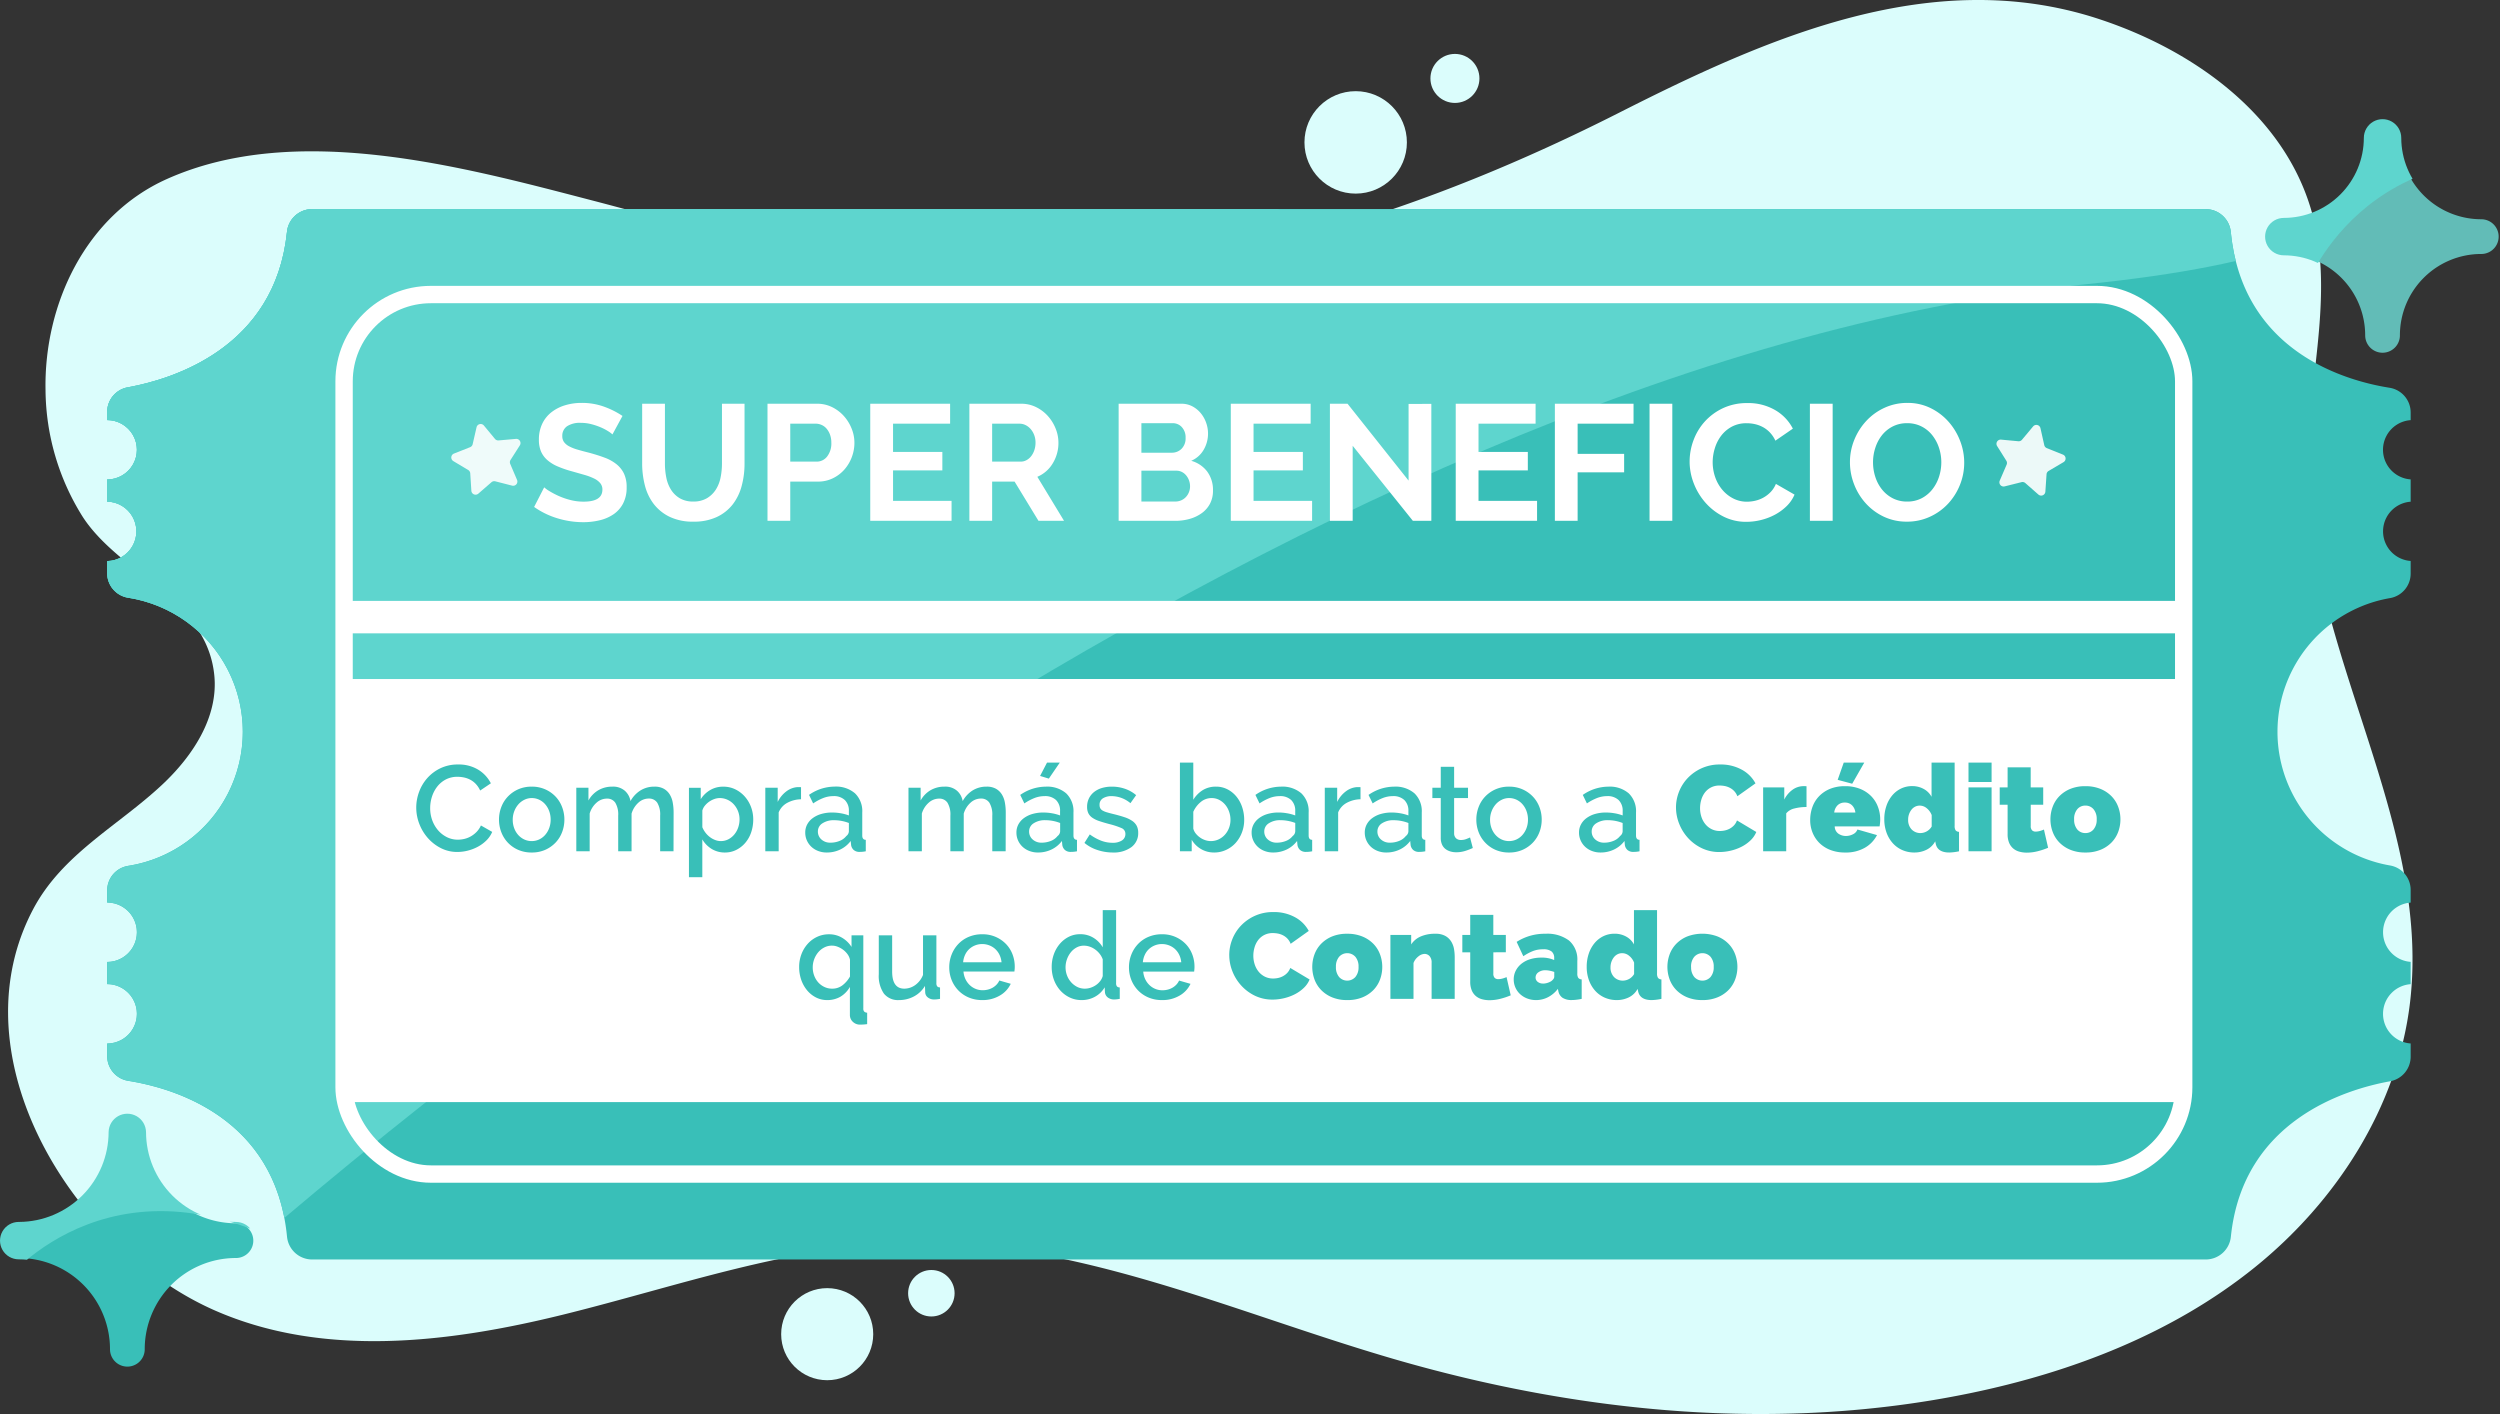 <svg xmlns="http://www.w3.org/2000/svg" xmlns:xlink="http://www.w3.org/1999/xlink" width="288" height="162.895" viewBox="0 0 288 162.895"><rect x="0" y="0" width="288" height="162.895" fill="#333333" stroke="none"/><defs><style>.a{fill:#5ed5ce;}.b{fill:#dbfdfc;}.c,.i{fill:#39bfb8;}.d{clip-path:url(#a);}.e{fill:none;stroke:#fff;stroke-miterlimit:10;stroke-width:2px;}.f,.g{fill:#fff;}.g{opacity:0.901;}.h{fill:#62bcb7;stroke:#62bcb7;}.h,.i{stroke-linecap:round;stroke-linejoin:round;stroke-width:4px;}.i{stroke:#39bfb8;}.j{clip-path:url(#b);}.k{clip-path:url(#c);}</style><clipPath id="a"><path class="a" d="M315.947,334.384a3.424,3.424,0,0,1,3.184-3.414V328.4a3.422,3.422,0,0,1,0-6.827v-1.428a2.864,2.864,0,0,0-2.342-2.844,15.629,15.629,0,0,1,0-30.813,2.865,2.865,0,0,0,2.342-2.844v-1.428a3.422,3.422,0,0,1,0-6.827V272.82a3.421,3.421,0,0,1,0-6.826v-.874a2.884,2.884,0,0,0-2.424-2.855c-5.176-.823-16.95-4.2-18.293-17.935a2.908,2.908,0,0,0-2.883-2.646H77.362a2.915,2.915,0,0,0-2.884,2.648c-1.386,13.376-13.217,16.956-18.351,17.883a2.886,2.886,0,0,0-2.36,2.845v.925a3.423,3.423,0,0,1,0,6.846v2.55a3.424,3.424,0,0,1,0,6.847v1.368a2.864,2.864,0,0,0,2.387,2.85,15.635,15.635,0,0,1,0,30.9,2.864,2.864,0,0,0-2.387,2.85v1.368a3.423,3.423,0,0,1,0,6.846v2.551a3.423,3.423,0,0,1,0,6.846v1.443a2.885,2.885,0,0,0,2.424,2.855c5.177.823,16.95,4.2,18.294,17.935a2.907,2.907,0,0,0,2.882,2.646h218.17a2.916,2.916,0,0,0,2.884-2.648c1.385-13.377,13.217-16.956,18.351-17.883a2.885,2.885,0,0,0,2.359-2.845V337.8A3.423,3.423,0,0,1,315.947,334.384Z" transform="translate(-53.767 -241.683)"/></clipPath><clipPath id="b"><path class="a" d="M307.589,243.516a9.231,9.231,0,0,1-9.221-9.22,2.155,2.155,0,0,0-4.31,0,9.23,9.23,0,0,1-9.22,9.22,2.155,2.155,0,1,0,0,4.31,9.23,9.23,0,0,1,9.22,9.22,2.155,2.155,0,1,0,4.31,0,9.231,9.231,0,0,1,9.221-9.22,2.155,2.155,0,0,0,0-4.31Z" transform="translate(-282.682 -232.142)"/></clipPath><clipPath id="c"><path class="a" d="M69.579,350.113a10.368,10.368,0,0,1-10.357-10.357,2.156,2.156,0,0,0-4.311,0,10.369,10.369,0,0,1-10.276,10.357h-.08a2.155,2.155,0,0,0,0,4.31A10.369,10.369,0,0,1,54.91,364.782a2.156,2.156,0,0,0,4.311,0A10.369,10.369,0,0,1,69.5,354.424h.079a2.155,2.155,0,1,0,0-4.31Z" transform="translate(-42.399 -337.601)"/></clipPath></defs><g transform="translate(-16 -410)"><circle class="b" cx="5.9" cy="5.9" r="5.9" transform="translate(166.274 420.504)"/><circle class="b" cx="2.823" cy="2.823" r="2.823" transform="translate(180.785 416.212)"/><circle class="b" cx="5.303" cy="5.303" r="5.303" transform="translate(105.99 558.394)"/><circle class="b" cx="2.677" cy="2.677" r="2.677" transform="translate(120.615 556.304)"/><path class="b" d="M45.069,326.553c-6.78,16.8,6.545,37.135,22.029,43.92,12.446,5.455,26.824,3.745,40.018.492s26.226-7.975,39.811-8.283c19.266-.437,37.447,7.985,55.95,13.371,21.486,6.255,44.434,8.473,66.351,3.954,11.835-2.44,23.439-6.923,32.847-14.507s16.458-18.494,17.883-30.493c2.49-20.96-11.895-40.663-11.841-61.771.024-9.258,2.84-18.6.933-27.658-2.58-12.261-13.754-20.247-25.04-23.924-19.189-6.252-38.226,2.252-55.176,10.838-21.908,11.1-45.892,18.976-70.65,19.106-16.394.087-32.147-4.977-47.846-9.061-14.9-3.877-33.936-9.047-48.773-2.42-9.373,4.186-14.195,14.451-13.995,24.369a27.8,27.8,0,0,0,4.3,14.578c4.317,6.618,14.311,9.454,15.149,18.292.454,4.8-2.521,9.282-6.042,12.57-5.1,4.76-11.482,7.963-14.84,14.33A24.821,24.821,0,0,0,45.069,326.553Z" transform="translate(-26.325 190.5)"/><path class="c" d="M315.947,334.384a3.424,3.424,0,0,1,3.184-3.414V328.4a3.422,3.422,0,0,1,0-6.827v-1.428a2.864,2.864,0,0,0-2.342-2.844,15.629,15.629,0,0,1,0-30.813,2.865,2.865,0,0,0,2.342-2.844v-1.428a3.422,3.422,0,0,1,0-6.827V272.82a3.421,3.421,0,0,1,0-6.826v-.874a2.884,2.884,0,0,0-2.424-2.855c-5.176-.823-16.95-4.2-18.293-17.935a2.908,2.908,0,0,0-2.883-2.646H77.362a2.915,2.915,0,0,0-2.884,2.648c-1.386,13.376-13.217,16.956-18.351,17.883a2.886,2.886,0,0,0-2.36,2.845v.925a3.423,3.423,0,0,1,0,6.846v2.55a3.424,3.424,0,0,1,0,6.847v1.368a2.864,2.864,0,0,0,2.387,2.85,15.635,15.635,0,0,1,0,30.9,2.864,2.864,0,0,0-2.387,2.85v1.368a3.423,3.423,0,0,1,0,6.846v2.551a3.423,3.423,0,0,1,0,6.846v1.443a2.885,2.885,0,0,0,2.424,2.855c5.177.823,16.95,4.2,18.294,17.935a2.907,2.907,0,0,0,2.882,2.646h218.17a2.916,2.916,0,0,0,2.884-2.648c1.385-13.377,13.217-16.956,18.351-17.883a2.885,2.885,0,0,0,2.359-2.845V337.8A3.423,3.423,0,0,1,315.947,334.384Z" transform="translate(-25.422 192.407)"/><g transform="translate(28.345 434.09)"><g class="d"><path class="a" d="M41.093,338.151s6.368,47.475,26.632,29.527,123.32-104.793,214.8-114.057-39.369-49.791-39.369-49.791L50.935,229.883Z" transform="translate(-54.857 -244.937)"/><path class="a" d="M207.027,239.512c-2.208.743-4.436,1.435-6.635,2.2-16.749,5.838-29.3,16.284-42.776,27.329a117.824,117.824,0,0,1-36.985,21.067c-19.318,6.668-38.873,6.429-58.96,4.7q-3.2-.275-6.4-.592c-1.707-.166-14.365-2.708-15.245-1.186L99.652,189.986c.571-.987,37.2,13.841,39.666,14.759l63.732,23.744c3.905,1.455,8.014,2.058,11.753,4,2.919,1.517.163,3.9-1.8,4.763C211.049,238.111,209.047,238.834,207.027,239.512Z" transform="translate(-54.948 -246.131)"/></g></g><rect class="e" width="211.924" height="101.319" rx="10" transform="translate(55.638 443.932)"/><rect class="f" width="213.001" height="48.738" transform="translate(55.066 488.223)"/><rect class="f" width="213.001" height="3.738" transform="translate(55.066 479.223)"/><path class="g" d="M6.946,7.158l-1.929-.53a.487.487,0,0,0-.441.1L3.045,8.014a.485.485,0,0,1-.8-.349l-.093-2a.485.485,0,0,0-.228-.39L.229,4.22a.485.485,0,0,1,.085-.866l1.872-.705a.484.484,0,0,0,.3-.338L2.967.369a.485.485,0,0,1,.85-.186L5.066,1.745a.486.486,0,0,0,.414.181l2-.143a.486.486,0,0,1,.44.751L6.816,4.2a.486.486,0,0,0-.044.449l.753,1.854A.485.485,0,0,1,6.946,7.158Z" transform="matrix(0.899, 0.438, -0.438, 0.899, 247.71, 457.492)"/><path class="g" d="M6.946,7.158l-1.929-.53a.487.487,0,0,0-.441.1L3.045,8.014a.485.485,0,0,1-.8-.349l-.093-2a.485.485,0,0,0-.228-.39L.229,4.22a.485.485,0,0,1,.085-.866l1.872-.705a.484.484,0,0,0,.3-.338L2.967.369a.485.485,0,0,1,.85-.186L5.066,1.745a.486.486,0,0,0,.414.181l2-.143a.486.486,0,0,1,.44.751L6.816,4.2a.486.486,0,0,0-.044.449l.753,1.854A.485.485,0,0,1,6.946,7.158Z" transform="matrix(1, -0.017, 0.017, 1, 67.925, 458.904)"/><g transform="translate(16 423.729)"><path class="h" d="M296.042,256.876h0A11.375,11.375,0,0,0,284.667,245.5h0a11.376,11.376,0,0,0,11.375-11.375h0A11.375,11.375,0,0,0,307.417,245.5h0A11.374,11.374,0,0,0,296.042,256.876Z" transform="translate(-21.573 -231.971)"/><path class="i" d="M56.9,364.61h0A12.511,12.511,0,0,0,44.383,352.1h0A12.512,12.512,0,0,0,56.9,339.586h0A12.513,12.513,0,0,0,69.408,352.1h0A12.512,12.512,0,0,0,56.9,364.61Z" transform="translate(-42.228 -222.906)"/><g transform="translate(260.939)"><g class="j"><path class="a" d="M287.714,253.124s7.544-20.476,34.485-12.932-34.485-28.019-34.485-28.019l-8.62,20.475,2.068,20.476Z" transform="translate(-282.99 -233.859)"/></g></g><g transform="translate(0 114.525)"><g class="k"><path class="a" d="M43.324,358.6s13.447-17.184,36.788-1.757-24.255-37.229-24.255-37.229L41.383,336.467l-4.3,20.125Z" transform="translate(-42.856 -339.147)"/></g></g></g><g transform="translate(0 18)"><path class="c" d="M-98.049-5.04a5.209,5.209,0,0,1,.322-1.785,4.935,4.935,0,0,1,.945-1.6,4.768,4.768,0,0,1,1.519-1.141A4.6,4.6,0,0,1-93.233-10a4.307,4.307,0,0,1,2.324.6,3.912,3.912,0,0,1,1.456,1.568L-90.685-7a2.812,2.812,0,0,0-.5-.756,2.456,2.456,0,0,0-.644-.49,2.77,2.77,0,0,0-.728-.259,3.646,3.646,0,0,0-.728-.077,2.863,2.863,0,0,0-1.372.315,3.045,3.045,0,0,0-.987.833,3.72,3.72,0,0,0-.6,1.162,4.264,4.264,0,0,0-.2,1.288A4.043,4.043,0,0,0-96.215-3.6a3.755,3.755,0,0,0,.665,1.162,3.271,3.271,0,0,0,1.015.8,2.785,2.785,0,0,0,1.288.3,3.251,3.251,0,0,0,.749-.091,2.8,2.8,0,0,0,.742-.294,2.973,2.973,0,0,0,.658-.511,2.552,2.552,0,0,0,.5-.742l1.3.742a3.039,3.039,0,0,1-.672.987,4.287,4.287,0,0,1-.98.721,5.024,5.024,0,0,1-1.155.448,4.87,4.87,0,0,1-1.2.154,4.119,4.119,0,0,1-1.918-.448,5.037,5.037,0,0,1-1.5-1.169,5.386,5.386,0,0,1-.98-1.638A5.2,5.2,0,0,1-98.049-5.04Zm13.3,5.18A3.8,3.8,0,0,1-86.31-.168a3.644,3.644,0,0,1-1.183-.826A3.64,3.64,0,0,1-88.249-2.2a4.009,4.009,0,0,1-.266-1.449A4.009,4.009,0,0,1-88.249-5.1a3.584,3.584,0,0,1,.763-1.211A3.726,3.726,0,0,1-86.3-7.14a3.768,3.768,0,0,1,1.547-.308A3.768,3.768,0,0,1-83.2-7.14a3.725,3.725,0,0,1,1.19.826A3.583,3.583,0,0,1-81.249-5.1a4.009,4.009,0,0,1,.266,1.449A4.009,4.009,0,0,1-81.249-2.2a3.583,3.583,0,0,1-.763,1.211,3.725,3.725,0,0,1-1.19.826A3.768,3.768,0,0,1-84.749.14Zm-2.184-3.78a2.77,2.77,0,0,0,.168.98,2.436,2.436,0,0,0,.462.777,2.161,2.161,0,0,0,.693.518,1.986,1.986,0,0,0,.861.189,1.986,1.986,0,0,0,.861-.189,2.115,2.115,0,0,0,.693-.525,2.523,2.523,0,0,0,.462-.784,2.77,2.77,0,0,0,.168-.98,2.787,2.787,0,0,0-.168-.973,2.505,2.505,0,0,0-.462-.791,2.115,2.115,0,0,0-.693-.525,1.986,1.986,0,0,0-.861-.189,1.9,1.9,0,0,0-.847.2,2.2,2.2,0,0,0-.693.532,2.612,2.612,0,0,0-.469.791A2.687,2.687,0,0,0-86.933-3.64ZM-68.411,0h-1.54V-4.1a2.634,2.634,0,0,0-.336-1.5,1.124,1.124,0,0,0-.98-.476,1.752,1.752,0,0,0-1.2.483,2.719,2.719,0,0,0-.777,1.253V0h-1.54V-4.1a2.629,2.629,0,0,0-.336-1.5,1.116,1.116,0,0,0-.966-.469,1.791,1.791,0,0,0-1.2.476,2.647,2.647,0,0,0-.784,1.246V0h-1.54V-7.322h1.4v1.47A3.094,3.094,0,0,1-77.07-7.035a3.146,3.146,0,0,1,1.617-.413,2.057,2.057,0,0,1,1.435.476,2.039,2.039,0,0,1,.651,1.19A3.352,3.352,0,0,1-72.2-7.021a3,3,0,0,1,1.6-.427,2.127,2.127,0,0,1,1.071.245,1.894,1.894,0,0,1,.679.651,2.684,2.684,0,0,1,.35.945,6.374,6.374,0,0,1,.1,1.141Zm5.936.14a2.87,2.87,0,0,1-1.554-.42,3.135,3.135,0,0,1-1.064-1.092V2.982h-1.54v-10.3h1.358v1.316a3.2,3.2,0,0,1,1.085-1.05,2.907,2.907,0,0,1,1.505-.392A3.113,3.113,0,0,1-61.3-7.14a3.52,3.52,0,0,1,1.092.826,3.812,3.812,0,0,1,.721,1.2,4.048,4.048,0,0,1,.259,1.442,4.56,4.56,0,0,1-.238,1.491,3.689,3.689,0,0,1-.672,1.2,3.28,3.28,0,0,1-1.029.812A2.858,2.858,0,0,1-62.475.14Zm-.5-1.316a1.879,1.879,0,0,0,.889-.21,2.209,2.209,0,0,0,.686-.56,2.558,2.558,0,0,0,.441-.8,2.823,2.823,0,0,0,.154-.924,2.593,2.593,0,0,0-.175-.952A2.557,2.557,0,0,0-61.46-5.4a2.213,2.213,0,0,0-.721-.532,2.125,2.125,0,0,0-.91-.2,1.874,1.874,0,0,0-.616.112,2.446,2.446,0,0,0-.6.308,2.4,2.4,0,0,0-.49.455,1.534,1.534,0,0,0-.294.567v1.918a2.836,2.836,0,0,0,.364.63,2.68,2.68,0,0,0,.5.5,2.413,2.413,0,0,0,.6.336A1.791,1.791,0,0,0-62.979-1.176Zm9.254-4.816a3.444,3.444,0,0,0-1.589.413,2.176,2.176,0,0,0-.987,1.1V0h-1.54V-7.322h1.428v1.638a3.349,3.349,0,0,1,.987-1.211,2.394,2.394,0,0,1,1.309-.5h.231a.827.827,0,0,1,.161.014ZM-50.757.14a2.726,2.726,0,0,1-.987-.175,2.386,2.386,0,0,1-.784-.483,2.252,2.252,0,0,1-.518-.728,2.192,2.192,0,0,1-.189-.91,1.962,1.962,0,0,1,.224-.938,2.192,2.192,0,0,1,.637-.728,3.092,3.092,0,0,1,.98-.476,4.4,4.4,0,0,1,1.253-.168,5.74,5.74,0,0,1,1.022.091,5.147,5.147,0,0,1,.91.245v-.5A1.7,1.7,0,0,0-48.671-5.9,1.817,1.817,0,0,0-50-6.356a3.207,3.207,0,0,0-1.155.217,5.843,5.843,0,0,0-1.169.623L-52.8-6.5a5.192,5.192,0,0,1,2.94-.952,3.353,3.353,0,0,1,2.352.77,2.85,2.85,0,0,1,.84,2.212V-1.82q0,.49.406.5V0q-.224.042-.385.056t-.315.014a.99.99,0,0,1-.693-.224.958.958,0,0,1-.3-.574L-48-1.19A3.265,3.265,0,0,1-49.21-.2,3.555,3.555,0,0,1-50.757.14Zm.42-1.134a2.768,2.768,0,0,0,1.057-.2,1.823,1.823,0,0,0,.777-.567.71.71,0,0,0,.294-.532v-.966a4.655,4.655,0,0,0-.833-.238,4.6,4.6,0,0,0-.861-.084,2.355,2.355,0,0,0-1.351.357,1.094,1.094,0,0,0-.525.945,1.193,1.193,0,0,0,.406.917A1.476,1.476,0,0,0-50.337-.994ZM-30.149,0h-1.54V-4.1a2.634,2.634,0,0,0-.336-1.5A1.124,1.124,0,0,0-33-6.076a1.752,1.752,0,0,0-1.2.483,2.719,2.719,0,0,0-.777,1.253V0h-1.54V-4.1a2.629,2.629,0,0,0-.336-1.5,1.116,1.116,0,0,0-.966-.469,1.791,1.791,0,0,0-1.2.476,2.647,2.647,0,0,0-.784,1.246V0h-1.54V-7.322h1.4v1.47a3.094,3.094,0,0,1,1.141-1.183,3.146,3.146,0,0,1,1.617-.413,2.057,2.057,0,0,1,1.435.476,2.039,2.039,0,0,1,.651,1.19,3.352,3.352,0,0,1,1.162-1.239,3,3,0,0,1,1.6-.427,2.127,2.127,0,0,1,1.071.245,1.894,1.894,0,0,1,.679.651,2.684,2.684,0,0,1,.35.945,6.374,6.374,0,0,1,.1,1.141Zm3.724.14a2.726,2.726,0,0,1-.987-.175A2.386,2.386,0,0,1-28.2-.518a2.252,2.252,0,0,1-.518-.728,2.192,2.192,0,0,1-.189-.91,1.962,1.962,0,0,1,.224-.938,2.192,2.192,0,0,1,.637-.728,3.092,3.092,0,0,1,.98-.476,4.4,4.4,0,0,1,1.253-.168,5.74,5.74,0,0,1,1.022.091,5.147,5.147,0,0,1,.91.245v-.5A1.7,1.7,0,0,0-24.339-5.9a1.817,1.817,0,0,0-1.33-.455,3.207,3.207,0,0,0-1.155.217,5.843,5.843,0,0,0-1.169.623l-.476-.98a5.192,5.192,0,0,1,2.94-.952,3.353,3.353,0,0,1,2.352.77,2.85,2.85,0,0,1,.84,2.212V-1.82q0,.49.406.5V0q-.224.042-.385.056t-.315.014a.99.99,0,0,1-.693-.224.958.958,0,0,1-.3-.574l-.042-.462A3.265,3.265,0,0,1-24.878-.2,3.555,3.555,0,0,1-26.425.14ZM-26-.994a2.768,2.768,0,0,0,1.057-.2,1.822,1.822,0,0,0,.777-.567.71.71,0,0,0,.294-.532v-.966A4.655,4.655,0,0,0-24.71-3.5a4.6,4.6,0,0,0-.861-.084,2.355,2.355,0,0,0-1.351.357,1.094,1.094,0,0,0-.525.945,1.193,1.193,0,0,0,.406.917A1.476,1.476,0,0,0-26-.994Zm.826-7.378-1.008-.308.8-1.54h1.47ZM-17.815.14a5.607,5.607,0,0,1-1.757-.287,4.455,4.455,0,0,1-1.5-.819l.616-.98a5.685,5.685,0,0,0,1.3.721,3.673,3.673,0,0,0,1.316.245,1.934,1.934,0,0,0,1.085-.266.856.856,0,0,0,.4-.756.7.7,0,0,0-.448-.672,8.964,8.964,0,0,0-1.4-.462q-.686-.182-1.176-.35a3.027,3.027,0,0,1-.8-.392,1.376,1.376,0,0,1-.448-.518,1.651,1.651,0,0,1-.14-.714,2.193,2.193,0,0,1,.217-.994,2.133,2.133,0,0,1,.6-.735,2.7,2.7,0,0,1,.9-.455,3.914,3.914,0,0,1,1.12-.154,4.6,4.6,0,0,1,1.54.252,4.008,4.008,0,0,1,1.274.728l-.658.924a3.432,3.432,0,0,0-2.17-.812,1.854,1.854,0,0,0-.987.245.844.844,0,0,0-.4.777.78.78,0,0,0,.084.378.713.713,0,0,0,.273.266,2.248,2.248,0,0,0,.49.2q.3.091.749.2.742.182,1.281.364a3.507,3.507,0,0,1,.889.427,1.583,1.583,0,0,1,.518.574,1.721,1.721,0,0,1,.168.791,1.981,1.981,0,0,1-.791,1.659A3.438,3.438,0,0,1-17.815.14Zm11.69,0a2.942,2.942,0,0,1-1.519-.4A2.946,2.946,0,0,1-8.715-1.33V0h-1.358V-10.22h1.54v4.284A3.371,3.371,0,0,1-7.448-7.042a2.837,2.837,0,0,1,1.533-.406,2.825,2.825,0,0,1,1.33.315,3.262,3.262,0,0,1,1.029.84A3.828,3.828,0,0,1-2.9-5.075a4.552,4.552,0,0,1,.231,1.449,4.03,4.03,0,0,1-.266,1.47,3.829,3.829,0,0,1-.728,1.2,3.367,3.367,0,0,1-1.1.8A3.218,3.218,0,0,1-6.125.14Zm-.406-1.316a2.1,2.1,0,0,0,.924-.2,2.3,2.3,0,0,0,.721-.539,2.47,2.47,0,0,0,.469-.777,2.593,2.593,0,0,0,.168-.931,2.812,2.812,0,0,0-.161-.945,2.562,2.562,0,0,0-.448-.8,2.255,2.255,0,0,0-.686-.553,1.85,1.85,0,0,0-.875-.21,1.92,1.92,0,0,0-1.267.462,3.076,3.076,0,0,0-.847,1.12v1.932a1.523,1.523,0,0,0,.294.581,2.4,2.4,0,0,0,.49.455,2.274,2.274,0,0,0,.6.3A1.986,1.986,0,0,0-6.531-1.176ZM.665.14A2.726,2.726,0,0,1-.322-.035a2.386,2.386,0,0,1-.784-.483,2.252,2.252,0,0,1-.518-.728,2.192,2.192,0,0,1-.189-.91,1.962,1.962,0,0,1,.224-.938,2.192,2.192,0,0,1,.637-.728A3.092,3.092,0,0,1,.028-4.3a4.4,4.4,0,0,1,1.253-.168A5.74,5.74,0,0,1,2.3-4.375a5.147,5.147,0,0,1,.91.245v-.5A1.7,1.7,0,0,0,2.751-5.9a1.817,1.817,0,0,0-1.33-.455,3.207,3.207,0,0,0-1.155.217A5.843,5.843,0,0,0-.9-5.516l-.476-.98a5.192,5.192,0,0,1,2.94-.952,3.353,3.353,0,0,1,2.352.77,2.85,2.85,0,0,1,.84,2.212V-1.82q0,.49.406.5V0q-.224.042-.385.056T4.459.07a.99.99,0,0,1-.693-.224.958.958,0,0,1-.3-.574L3.423-1.19A3.265,3.265,0,0,1,2.212-.2,3.555,3.555,0,0,1,.665.14Zm.42-1.134a2.768,2.768,0,0,0,1.057-.2,1.822,1.822,0,0,0,.777-.567A.71.71,0,0,0,3.213-2.3v-.966A4.655,4.655,0,0,0,2.38-3.5a4.6,4.6,0,0,0-.861-.084,2.355,2.355,0,0,0-1.351.357,1.094,1.094,0,0,0-.525.945,1.193,1.193,0,0,0,.406.917A1.476,1.476,0,0,0,1.085-.994Zm9.646-5a3.444,3.444,0,0,0-1.589.413,2.176,2.176,0,0,0-.987,1.1V0H6.615V-7.322H8.043v1.638A3.349,3.349,0,0,1,9.03-6.895a2.394,2.394,0,0,1,1.309-.5h.231a.827.827,0,0,1,.161.014ZM13.7.14a2.726,2.726,0,0,1-.987-.175,2.386,2.386,0,0,1-.784-.483,2.252,2.252,0,0,1-.518-.728,2.192,2.192,0,0,1-.189-.91,1.962,1.962,0,0,1,.224-.938,2.192,2.192,0,0,1,.637-.728,3.092,3.092,0,0,1,.98-.476,4.4,4.4,0,0,1,1.253-.168,5.74,5.74,0,0,1,1.022.091,5.147,5.147,0,0,1,.91.245v-.5A1.7,1.7,0,0,0,15.785-5.9a1.817,1.817,0,0,0-1.33-.455,3.207,3.207,0,0,0-1.155.217,5.843,5.843,0,0,0-1.169.623l-.476-.98a5.192,5.192,0,0,1,2.94-.952,3.353,3.353,0,0,1,2.352.77,2.85,2.85,0,0,1,.84,2.212V-1.82q0,.49.406.5V0q-.224.042-.385.056T17.493.07A.99.99,0,0,1,16.8-.154a.958.958,0,0,1-.3-.574l-.042-.462A3.265,3.265,0,0,1,15.246-.2,3.555,3.555,0,0,1,13.7.14Zm.42-1.134a2.768,2.768,0,0,0,1.057-.2,1.823,1.823,0,0,0,.777-.567.71.71,0,0,0,.294-.532v-.966a4.655,4.655,0,0,0-.833-.238,4.6,4.6,0,0,0-.861-.084,2.355,2.355,0,0,0-1.351.357,1.094,1.094,0,0,0-.525.945,1.193,1.193,0,0,0,.406.917A1.476,1.476,0,0,0,14.119-.994Zm9.548.616a7.719,7.719,0,0,1-.812.315,3.433,3.433,0,0,1-1.106.175,2.344,2.344,0,0,1-.686-.1A1.681,1.681,0,0,1,20.5-.28a1.335,1.335,0,0,1-.385-.511,1.873,1.873,0,0,1-.14-.763V-6.132h-.966v-1.19h.966V-9.73h1.54v2.408h1.6v1.19h-1.6v4.088a.761.761,0,0,0,.245.567A.831.831,0,0,0,22.3-1.3a1.716,1.716,0,0,0,.616-.112q.294-.112.434-.182ZM27.839.14a3.8,3.8,0,0,1-1.561-.308A3.644,3.644,0,0,1,25.1-.994,3.64,3.64,0,0,1,24.339-2.2a4.009,4.009,0,0,1-.266-1.449A4.009,4.009,0,0,1,24.339-5.1,3.584,3.584,0,0,1,25.1-6.314a3.726,3.726,0,0,1,1.19-.826,3.768,3.768,0,0,1,1.547-.308,3.768,3.768,0,0,1,1.547.308,3.726,3.726,0,0,1,1.19.826A3.584,3.584,0,0,1,31.339-5.1a4.009,4.009,0,0,1,.266,1.449A4.009,4.009,0,0,1,31.339-2.2a3.584,3.584,0,0,1-.763,1.211,3.726,3.726,0,0,1-1.19.826A3.768,3.768,0,0,1,27.839.14ZM25.655-3.64a2.77,2.77,0,0,0,.168.98,2.436,2.436,0,0,0,.462.777,2.161,2.161,0,0,0,.693.518,1.986,1.986,0,0,0,.861.189,1.986,1.986,0,0,0,.861-.189,2.116,2.116,0,0,0,.693-.525,2.523,2.523,0,0,0,.462-.784,2.77,2.77,0,0,0,.168-.98,2.787,2.787,0,0,0-.168-.973,2.505,2.505,0,0,0-.462-.791,2.116,2.116,0,0,0-.693-.525,1.986,1.986,0,0,0-.861-.189,1.9,1.9,0,0,0-.847.2A2.2,2.2,0,0,0,26.3-5.4a2.612,2.612,0,0,0-.469.791A2.687,2.687,0,0,0,25.655-3.64ZM38.381.14a2.726,2.726,0,0,1-.987-.175,2.386,2.386,0,0,1-.784-.483,2.252,2.252,0,0,1-.518-.728,2.192,2.192,0,0,1-.189-.91,1.962,1.962,0,0,1,.224-.938,2.192,2.192,0,0,1,.637-.728,3.092,3.092,0,0,1,.98-.476A4.4,4.4,0,0,1,39-4.466a5.74,5.74,0,0,1,1.022.091,5.147,5.147,0,0,1,.91.245v-.5A1.7,1.7,0,0,0,40.467-5.9a1.817,1.817,0,0,0-1.33-.455,3.207,3.207,0,0,0-1.155.217,5.843,5.843,0,0,0-1.169.623l-.476-.98a5.192,5.192,0,0,1,2.94-.952,3.353,3.353,0,0,1,2.352.77,2.85,2.85,0,0,1,.84,2.212V-1.82q0,.49.406.5V0q-.224.042-.385.056T42.175.07a.99.99,0,0,1-.693-.224.958.958,0,0,1-.3-.574l-.042-.462A3.265,3.265,0,0,1,39.928-.2,3.555,3.555,0,0,1,38.381.14ZM38.8-.994a2.768,2.768,0,0,0,1.057-.2,1.822,1.822,0,0,0,.777-.567.71.71,0,0,0,.294-.532v-.966A4.655,4.655,0,0,0,40.1-3.5a4.6,4.6,0,0,0-.861-.084,2.355,2.355,0,0,0-1.351.357,1.094,1.094,0,0,0-.525.945,1.193,1.193,0,0,0,.406.917A1.476,1.476,0,0,0,38.8-.994Zm8.274-4.06a4.907,4.907,0,0,1,.343-1.792,4.866,4.866,0,0,1,1-1.582,5.1,5.1,0,0,1,1.6-1.134A5.046,5.046,0,0,1,52.157-10a5.013,5.013,0,0,1,2.5.6,3.876,3.876,0,0,1,1.575,1.575L54.145-6.342a1.756,1.756,0,0,0-.371-.6,1.885,1.885,0,0,0-.511-.378,2.189,2.189,0,0,0-.581-.2,3.176,3.176,0,0,0-.581-.056,2.1,2.1,0,0,0-1.015.231,2.089,2.089,0,0,0-.7.6,2.6,2.6,0,0,0-.406.84,3.4,3.4,0,0,0-.133.931A3.209,3.209,0,0,0,50-3.976a2.593,2.593,0,0,0,.448.84,2.191,2.191,0,0,0,.721.581,2.086,2.086,0,0,0,.959.217A2.736,2.736,0,0,0,52.7-2.4a2.135,2.135,0,0,0,.567-.21,1.914,1.914,0,0,0,.49-.378,1.676,1.676,0,0,0,.343-.567l2.226,1.33a2.833,2.833,0,0,1-.679.98,4.31,4.31,0,0,1-1.036.728,5.492,5.492,0,0,1-1.246.448,5.732,5.732,0,0,1-1.3.154A4.606,4.606,0,0,1,50.05-.357a5.131,5.131,0,0,1-1.582-1.169,5.319,5.319,0,0,1-1.029-1.652A5.079,5.079,0,0,1,47.075-5.054ZM62.111-5.1a5.431,5.431,0,0,0-1.4.168,1.706,1.706,0,0,0-.938.56V0h-2.66V-7.364h2.436v1.4a3.108,3.108,0,0,1,.973-1.141,2.171,2.171,0,0,1,1.253-.4,2.341,2.341,0,0,1,.336.014ZM66.563.14a4.626,4.626,0,0,1-1.722-.3A3.646,3.646,0,0,1,63.574-.98,3.527,3.527,0,0,1,62.8-2.17a3.807,3.807,0,0,1-.266-1.414A4.4,4.4,0,0,1,62.79-5.1a3.5,3.5,0,0,1,.77-1.246,3.72,3.72,0,0,1,1.26-.847A4.469,4.469,0,0,1,66.563-7.5a4.482,4.482,0,0,1,1.736.315,3.758,3.758,0,0,1,1.267.84,3.467,3.467,0,0,1,.77,1.218A4.105,4.105,0,0,1,70.6-3.682q0,.21-.021.427t-.049.385H65.359a1.035,1.035,0,0,0,.434.847,1.518,1.518,0,0,0,.854.259,1.78,1.78,0,0,0,.819-.2.985.985,0,0,0,.511-.546l2.254.644A3.552,3.552,0,0,1,68.852-.42,4.368,4.368,0,0,1,66.563.14Zm1.176-4.606a1.367,1.367,0,0,0-.392-.84,1.146,1.146,0,0,0-.826-.308,1.146,1.146,0,0,0-.826.308,1.367,1.367,0,0,0-.392.84Zm-.364-3.318L65.7-8.232l.7-1.988h2.366ZM74.543.14A3.423,3.423,0,0,1,73.15-.14a3.2,3.2,0,0,1-1.1-.791,3.681,3.681,0,0,1-.721-1.218A4.466,4.466,0,0,1,71.071-3.7a4.668,4.668,0,0,1,.238-1.512,3.748,3.748,0,0,1,.665-1.211,3.059,3.059,0,0,1,1.015-.8,2.928,2.928,0,0,1,1.3-.287,2.706,2.706,0,0,1,1.309.322,2.237,2.237,0,0,1,.917.91V-10.22h2.66v7.28a.9.9,0,0,0,.112.525.535.535,0,0,0,.392.175V0a5.847,5.847,0,0,1-1.12.14Q77.2.14,76.993-.882l-.056-.266a2.3,2.3,0,0,1-1.022.98A3.14,3.14,0,0,1,74.543.14Zm.728-2.24a1.528,1.528,0,0,0,1.26-.756V-4.172a1.88,1.88,0,0,0-.574-.791,1.262,1.262,0,0,0-.8-.3,1.161,1.161,0,0,0-.539.126,1.259,1.259,0,0,0-.42.35,1.838,1.838,0,0,0-.28.518,1.859,1.859,0,0,0-.1.63,1.559,1.559,0,0,0,.4,1.12A1.39,1.39,0,0,0,75.271-2.1Zm5.5,2.1V-7.364h2.66V0Zm0-7.98v-2.24h2.66v2.24Zm9.17,7.574a8.182,8.182,0,0,1-1.2.4,5.1,5.1,0,0,1-1.253.161,3.2,3.2,0,0,1-.854-.112,1.853,1.853,0,0,1-.707-.364,1.737,1.737,0,0,1-.476-.658,2.551,2.551,0,0,1-.175-1.008V-5.362h-.91v-2h.91v-2.31h2.66v2.31h1.442v2H87.941v2.436a.69.69,0,0,0,.154.511.583.583,0,0,0,.42.147,1.872,1.872,0,0,0,.448-.063,3.08,3.08,0,0,0,.5-.175Zm4.3.546A4.469,4.469,0,0,1,92.5-.175a3.774,3.774,0,0,1-1.26-.84,3.467,3.467,0,0,1-.77-1.218,4.105,4.105,0,0,1-.259-1.449,4.105,4.105,0,0,1,.259-1.449,3.467,3.467,0,0,1,.77-1.218,3.774,3.774,0,0,1,1.26-.84A4.469,4.469,0,0,1,94.241-7.5a4.482,4.482,0,0,1,1.736.315,3.758,3.758,0,0,1,1.267.84,3.467,3.467,0,0,1,.77,1.218,4.105,4.105,0,0,1,.259,1.449,4.105,4.105,0,0,1-.259,1.449,3.467,3.467,0,0,1-.77,1.218,3.758,3.758,0,0,1-1.267.84A4.482,4.482,0,0,1,94.241.14Zm-1.3-3.822A1.716,1.716,0,0,0,93.3-2.52a1.184,1.184,0,0,0,.938.42,1.184,1.184,0,0,0,.938-.42,1.716,1.716,0,0,0,.364-1.162,1.716,1.716,0,0,0-.364-1.162,1.184,1.184,0,0,0-.938-.42,1.184,1.184,0,0,0-.938.42A1.716,1.716,0,0,0,92.939-3.682ZM-50.7,17.14a2.8,2.8,0,0,1-1.309-.308,3.244,3.244,0,0,1-1.022-.826A3.848,3.848,0,0,1-53.7,14.8a4.473,4.473,0,0,1-.238-1.463,4.127,4.127,0,0,1,.259-1.47,3.812,3.812,0,0,1,.721-1.2,3.342,3.342,0,0,1,1.092-.812,3.2,3.2,0,0,1,1.372-.294,2.866,2.866,0,0,1,1.512.406,3.224,3.224,0,0,1,1.078,1.05V9.678h1.358v8.414a.518.518,0,0,0,.1.371.57.57,0,0,0,.343.133v1.316q-.21.028-.427.042t-.4.014a1.155,1.155,0,0,1-.819-.322,1.05,1.05,0,0,1-.343-.8v-3.22A3.057,3.057,0,0,1-49.2,16.762,2.991,2.991,0,0,1-50.7,17.14Zm.56-1.316a1.909,1.909,0,0,0,1.211-.4,3.28,3.28,0,0,0,.847-1V12.492a1.657,1.657,0,0,0-.28-.63,2.347,2.347,0,0,0-.5-.511,2.638,2.638,0,0,0-.623-.35,1.78,1.78,0,0,0-.658-.133,1.921,1.921,0,0,0-.9.21,2.263,2.263,0,0,0-.7.56,2.686,2.686,0,0,0-.462.8,2.668,2.668,0,0,0-.168.931,2.689,2.689,0,0,0,.168.952,2.436,2.436,0,0,0,.462.777,2.227,2.227,0,0,0,.7.525A2.034,2.034,0,0,0-50.141,15.824Zm7.7,1.316a2.073,2.073,0,0,1-1.736-.749,3.573,3.573,0,0,1-.588-2.233V9.678h1.54V13.85q0,1.974,1.4,1.974a2.156,2.156,0,0,0,1.246-.406,2.6,2.6,0,0,0,.91-1.176V9.678h1.54v5.5a.607.607,0,0,0,.091.378.44.44,0,0,0,.329.126V17q-.238.042-.392.056t-.294.014a1.12,1.12,0,0,1-.714-.231.763.763,0,0,1-.308-.6l-.028-.728a3.267,3.267,0,0,1-1.274,1.211A3.638,3.638,0,0,1-42.441,17.14Zm9.59,0a3.894,3.894,0,0,1-1.554-.3,3.617,3.617,0,0,1-1.2-.819,3.692,3.692,0,0,1-.77-1.2,3.9,3.9,0,0,1-.273-1.456,3.955,3.955,0,0,1,.273-1.463,3.754,3.754,0,0,1,.77-1.218,3.566,3.566,0,0,1,1.2-.826,3.931,3.931,0,0,1,1.568-.3,3.768,3.768,0,0,1,1.547.308,3.7,3.7,0,0,1,1.183.819,3.5,3.5,0,0,1,.749,1.19A3.953,3.953,0,0,1-29.1,13.29q0,.168-.014.315t-.028.245h-5.866a2.507,2.507,0,0,0,.231.882,2.321,2.321,0,0,0,.49.679,2.134,2.134,0,0,0,.686.441,2.148,2.148,0,0,0,.805.154,2.448,2.448,0,0,0,.609-.077,2.147,2.147,0,0,0,.553-.224,1.96,1.96,0,0,0,.448-.357,1.666,1.666,0,0,0,.308-.462l1.316.378a3.051,3.051,0,0,1-1.253,1.351A3.883,3.883,0,0,1-32.851,17.14Zm2.226-4.354a2.463,2.463,0,0,0-.231-.854,2.2,2.2,0,0,0-.483-.665,2.155,2.155,0,0,0-.686-.427,2.239,2.239,0,0,0-.826-.154,2.185,2.185,0,0,0-.819.154,2.175,2.175,0,0,0-.679.427,2.1,2.1,0,0,0-.476.665,2.563,2.563,0,0,0-.224.854ZM-21.4,17.14a3.141,3.141,0,0,1-1.372-.3,3.429,3.429,0,0,1-1.092-.819,3.8,3.8,0,0,1-.721-1.211,4.225,4.225,0,0,1-.259-1.491,4.237,4.237,0,0,1,.245-1.449,3.836,3.836,0,0,1,.686-1.2,3.315,3.315,0,0,1,1.036-.819,2.858,2.858,0,0,1,1.309-.3,2.835,2.835,0,0,1,1.554.427,3.111,3.111,0,0,1,1.05,1.085V6.78h1.54v8.4a.607.607,0,0,0,.091.378.44.44,0,0,0,.329.126V17q-.238.042-.385.056t-.245.014a1.163,1.163,0,0,1-.756-.238.841.841,0,0,1-.322-.616l-.028-.546a2.921,2.921,0,0,1-1.106,1.078A3.126,3.126,0,0,1-21.4,17.14Zm.378-1.316a2.114,2.114,0,0,0,.672-.112,2.38,2.38,0,0,0,.616-.308,2.165,2.165,0,0,0,.483-.462,1.66,1.66,0,0,0,.287-.574V12.45a2.293,2.293,0,0,0-.357-.644,2.554,2.554,0,0,0-.525-.5,2.4,2.4,0,0,0-.623-.322,2.051,2.051,0,0,0-.665-.112,1.74,1.74,0,0,0-.847.21,2.185,2.185,0,0,0-.665.56,2.761,2.761,0,0,0-.441.8,2.712,2.712,0,0,0-.161.924,2.593,2.593,0,0,0,.175.952,2.486,2.486,0,0,0,.483.784,2.371,2.371,0,0,0,.707.532A1.926,1.926,0,0,0-21.021,15.824Zm8.876,1.316a3.894,3.894,0,0,1-1.554-.3,3.617,3.617,0,0,1-1.2-.819,3.692,3.692,0,0,1-.77-1.2,3.9,3.9,0,0,1-.273-1.456,3.955,3.955,0,0,1,.273-1.463,3.754,3.754,0,0,1,.77-1.218,3.566,3.566,0,0,1,1.2-.826,3.931,3.931,0,0,1,1.568-.3,3.768,3.768,0,0,1,1.547.308,3.7,3.7,0,0,1,1.183.819,3.5,3.5,0,0,1,.749,1.19,3.953,3.953,0,0,1,.259,1.421q0,.168-.014.315t-.028.245H-14.3a2.507,2.507,0,0,0,.231.882,2.321,2.321,0,0,0,.49.679,2.134,2.134,0,0,0,.686.441,2.148,2.148,0,0,0,.805.154,2.448,2.448,0,0,0,.609-.077,2.147,2.147,0,0,0,.553-.224,1.96,1.96,0,0,0,.448-.357,1.666,1.666,0,0,0,.308-.462l1.316.378a3.051,3.051,0,0,1-1.253,1.351A3.883,3.883,0,0,1-12.145,17.14Zm2.226-4.354a2.463,2.463,0,0,0-.231-.854,2.2,2.2,0,0,0-.483-.665,2.155,2.155,0,0,0-.686-.427,2.239,2.239,0,0,0-.826-.154,2.185,2.185,0,0,0-.819.154,2.175,2.175,0,0,0-.679.427,2.1,2.1,0,0,0-.476.665,2.563,2.563,0,0,0-.224.854Zm5.53-.84a4.907,4.907,0,0,1,.343-1.792,4.866,4.866,0,0,1,1-1.582,5.1,5.1,0,0,1,1.6-1.134A5.046,5.046,0,0,1,.693,7a5.013,5.013,0,0,1,2.5.6A3.876,3.876,0,0,1,4.767,9.174L2.681,10.658a1.756,1.756,0,0,0-.371-.6A1.885,1.885,0,0,0,1.8,9.678a2.189,2.189,0,0,0-.581-.2,3.176,3.176,0,0,0-.581-.056,2.1,2.1,0,0,0-1.015.231,2.089,2.089,0,0,0-.7.6,2.6,2.6,0,0,0-.406.84,3.4,3.4,0,0,0-.133.931,3.209,3.209,0,0,0,.154.994,2.593,2.593,0,0,0,.448.84,2.191,2.191,0,0,0,.721.581,2.086,2.086,0,0,0,.959.217,2.736,2.736,0,0,0,.574-.063,2.135,2.135,0,0,0,.567-.21,1.914,1.914,0,0,0,.49-.378,1.676,1.676,0,0,0,.343-.567l2.226,1.33a2.833,2.833,0,0,1-.679.98,4.31,4.31,0,0,1-1.036.728A5.493,5.493,0,0,1,1.9,16.93a5.732,5.732,0,0,1-1.3.154,4.606,4.606,0,0,1-2.023-.441A5.131,5.131,0,0,1-3,15.474a5.319,5.319,0,0,1-1.029-1.652A5.079,5.079,0,0,1-4.389,11.946ZM9.205,17.14a4.469,4.469,0,0,1-1.743-.315,3.774,3.774,0,0,1-1.26-.84,3.467,3.467,0,0,1-.77-1.218,4.183,4.183,0,0,1,0-2.9,3.467,3.467,0,0,1,.77-1.218,3.774,3.774,0,0,1,1.26-.84A4.469,4.469,0,0,1,9.205,9.5a4.482,4.482,0,0,1,1.736.315,3.758,3.758,0,0,1,1.267.84,3.467,3.467,0,0,1,.77,1.218,4.183,4.183,0,0,1,0,2.9,3.467,3.467,0,0,1-.77,1.218,3.758,3.758,0,0,1-1.267.84A4.482,4.482,0,0,1,9.205,17.14ZM7.9,13.318a1.716,1.716,0,0,0,.364,1.162,1.257,1.257,0,0,0,1.876,0,1.716,1.716,0,0,0,.364-1.162,1.716,1.716,0,0,0-.364-1.162,1.257,1.257,0,0,0-1.876,0A1.716,1.716,0,0,0,7.9,13.318ZM21.581,17h-2.66V12.856a1.085,1.085,0,0,0-.245-.791.778.778,0,0,0-.567-.245,1.187,1.187,0,0,0-.714.294,1.751,1.751,0,0,0-.56.756V17h-2.66V9.636h2.394v1.092a2.478,2.478,0,0,1,1.1-.917A4.085,4.085,0,0,1,19.341,9.5a2.262,2.262,0,0,1,1.2.273,1.908,1.908,0,0,1,.672.679,2.5,2.5,0,0,1,.3.868,5.65,5.65,0,0,1,.07.84Zm6.454-.406a8.182,8.182,0,0,1-1.2.4,5.1,5.1,0,0,1-1.253.161,3.2,3.2,0,0,1-.854-.112,1.853,1.853,0,0,1-.707-.364,1.737,1.737,0,0,1-.476-.658,2.551,2.551,0,0,1-.175-1.008V11.638h-.91v-2h.91V7.326h2.66v2.31h1.442v2H26.033v2.436a.69.69,0,0,0,.154.511.583.583,0,0,0,.42.147,1.872,1.872,0,0,0,.448-.063,3.08,3.08,0,0,0,.5-.175Zm2.926.546a2.837,2.837,0,0,1-1.022-.182,2.533,2.533,0,0,1-.819-.5,2.278,2.278,0,0,1-.539-.749,2.252,2.252,0,0,1-.2-.938,2.2,2.2,0,0,1,.238-1.022,2.452,2.452,0,0,1,.658-.8,3.037,3.037,0,0,1,1-.518,4.27,4.27,0,0,1,1.281-.182,3.451,3.451,0,0,1,1.484.28V12.31a.947.947,0,0,0-.3-.77,1.51,1.51,0,0,0-.973-.252,3.233,3.233,0,0,0-1.162.2,5.719,5.719,0,0,0-1.12.6l-.77-1.652A5.992,5.992,0,0,1,32.039,9.5a4.168,4.168,0,0,1,2.716.784,2.87,2.87,0,0,1,.952,2.352V14.06a.9.9,0,0,0,.112.525.535.535,0,0,0,.392.175V17q-.322.07-.609.1a4.271,4.271,0,0,1-.511.035,1.891,1.891,0,0,1-1.085-.259,1.208,1.208,0,0,1-.483-.763l-.056-.266a3.388,3.388,0,0,1-1.134.959A2.974,2.974,0,0,1,30.961,17.14Zm.8-1.9a1.673,1.673,0,0,0,.49-.077,1.792,1.792,0,0,0,.448-.2,1.147,1.147,0,0,0,.252-.245.456.456,0,0,0,.1-.273v-.546a3.791,3.791,0,0,0-.518-.14,2.6,2.6,0,0,0-.5-.056,1.329,1.329,0,0,0-.812.238.721.721,0,0,0-.322.6.617.617,0,0,0,.245.5A.966.966,0,0,0,31.759,15.236Zm8.5,1.9a3.423,3.423,0,0,1-1.393-.28,3.2,3.2,0,0,1-1.1-.791,3.681,3.681,0,0,1-.721-1.218,4.466,4.466,0,0,1-.259-1.547,4.668,4.668,0,0,1,.238-1.512,3.748,3.748,0,0,1,.665-1.211,3.059,3.059,0,0,1,1.015-.8,2.928,2.928,0,0,1,1.3-.287,2.706,2.706,0,0,1,1.309.322,2.237,2.237,0,0,1,.917.91V6.78h2.66v7.28a.9.9,0,0,0,.112.525.535.535,0,0,0,.392.175V17a5.848,5.848,0,0,1-1.12.14q-1.358,0-1.568-1.022l-.056-.266a2.3,2.3,0,0,1-1.022.98A3.14,3.14,0,0,1,40.257,17.14Zm.728-2.24a1.528,1.528,0,0,0,1.26-.756V12.828a1.88,1.88,0,0,0-.574-.791,1.262,1.262,0,0,0-.8-.3,1.161,1.161,0,0,0-.539.126,1.259,1.259,0,0,0-.42.35,1.838,1.838,0,0,0-.28.518,1.859,1.859,0,0,0-.105.63,1.559,1.559,0,0,0,.4,1.12A1.39,1.39,0,0,0,40.985,14.9Zm9.128,2.24a4.469,4.469,0,0,1-1.743-.315,3.774,3.774,0,0,1-1.26-.84,3.467,3.467,0,0,1-.77-1.218,4.183,4.183,0,0,1,0-2.9,3.467,3.467,0,0,1,.77-1.218,3.774,3.774,0,0,1,1.26-.84,4.96,4.96,0,0,1,3.479,0,3.758,3.758,0,0,1,1.267.84,3.467,3.467,0,0,1,.77,1.218,4.183,4.183,0,0,1,0,2.9,3.467,3.467,0,0,1-.77,1.218,3.758,3.758,0,0,1-1.267.84A4.482,4.482,0,0,1,50.113,17.14Zm-1.3-3.822a1.716,1.716,0,0,0,.364,1.162,1.257,1.257,0,0,0,1.876,0,1.716,1.716,0,0,0,.364-1.162,1.716,1.716,0,0,0-.364-1.162,1.257,1.257,0,0,0-1.876,0A1.716,1.716,0,0,0,48.811,13.318Z" transform="translate(162 490.069)"/></g><path class="f" d="M-73.444-9.956a3.241,3.241,0,0,0-.485-.361,5.887,5.887,0,0,0-.855-.447,7.364,7.364,0,0,0-1.092-.371,4.771,4.771,0,0,0-1.2-.152,2.684,2.684,0,0,0-1.615.4,1.32,1.32,0,0,0-.532,1.121,1.152,1.152,0,0,0,.2.693,1.725,1.725,0,0,0,.579.484,4.875,4.875,0,0,0,.96.38q.579.171,1.34.361.988.266,1.8.57a4.865,4.865,0,0,1,1.368.76,3.138,3.138,0,0,1,.865,1.092,3.622,3.622,0,0,1,.3,1.568A3.9,3.9,0,0,1-72.219-2a3.432,3.432,0,0,1-1.1,1.244,4.79,4.79,0,0,1-1.6.693,8.008,8.008,0,0,1-1.89.219,10.155,10.155,0,0,1-3-.456A9.269,9.269,0,0,1-82.469-1.6l1.159-2.261a3.661,3.661,0,0,0,.618.446,9.438,9.438,0,0,0,1.054.551,8.2,8.2,0,0,0,1.349.465,6.1,6.1,0,0,0,1.52.19q2.166,0,2.166-1.387a1.137,1.137,0,0,0-.247-.741,2.1,2.1,0,0,0-.7-.532,6.729,6.729,0,0,0-1.1-.418Q-77.3-5.472-78.1-5.7a12.276,12.276,0,0,1-1.682-.579,4.421,4.421,0,0,1-1.187-.741,2.777,2.777,0,0,1-.713-.988,3.422,3.422,0,0,1-.237-1.34,4.193,4.193,0,0,1,.38-1.824,3.687,3.687,0,0,1,1.055-1.33,4.777,4.777,0,0,1,1.567-.807A6.477,6.477,0,0,1-77-13.585a7.447,7.447,0,0,1,2.622.446,9.764,9.764,0,0,1,2.09,1.055Zm9.31,7.733a3.009,3.009,0,0,0,1.567-.38,3.065,3.065,0,0,0,1.026-.988,4.08,4.08,0,0,0,.551-1.4,8.076,8.076,0,0,0,.161-1.625V-13.49h2.6v6.878a9.834,9.834,0,0,1-.332,2.6A5.972,5.972,0,0,1-59.6-1.881,5.007,5.007,0,0,1-61.436-.437a6.2,6.2,0,0,1-2.679.532,6.133,6.133,0,0,1-2.745-.56,5.124,5.124,0,0,1-1.834-1.482,5.914,5.914,0,0,1-1.016-2.138,10.082,10.082,0,0,1-.313-2.527V-13.49H-67.4v6.878a8.173,8.173,0,0,0,.161,1.643,4.081,4.081,0,0,0,.551,1.4,3.006,3.006,0,0,0,1.017.978A2.978,2.978,0,0,0-64.134-2.223ZM-55.584,0V-13.49h5.719a3.829,3.829,0,0,1,1.72.39,4.448,4.448,0,0,1,1.358,1.026,4.842,4.842,0,0,1,.893,1.444,4.343,4.343,0,0,1,.323,1.624,4.682,4.682,0,0,1-.3,1.663,4.616,4.616,0,0,1-.855,1.435A4.2,4.2,0,0,1-48.06-4.9a3.848,3.848,0,0,1-1.71.38h-3.192V0Zm2.622-6.821h3.04a1.5,1.5,0,0,0,1.207-.589,2.437,2.437,0,0,0,.484-1.6,2.628,2.628,0,0,0-.152-.921,2.239,2.239,0,0,0-.4-.694,1.588,1.588,0,0,0-.58-.427,1.7,1.7,0,0,0-.674-.142h-2.926ZM-34.38-2.3V0h-9.367V-13.49h9.2v2.3h-6.574v3.249h5.681v2.128h-5.681V-2.3ZM-32.328,0V-13.49h5.966a3.829,3.829,0,0,1,1.719.39,4.448,4.448,0,0,1,1.359,1.026,4.842,4.842,0,0,1,.893,1.444,4.343,4.343,0,0,1,.323,1.624,4.486,4.486,0,0,1-.656,2.385A3.762,3.762,0,0,1-24.5-5.073L-21.422,0h-2.945l-2.755-4.522h-2.584V0Zm2.622-6.821h3.287a1.387,1.387,0,0,0,.675-.171,1.725,1.725,0,0,0,.542-.466,2.321,2.321,0,0,0,.361-.693,2.687,2.687,0,0,0,.133-.855,2.436,2.436,0,0,0-.152-.874,2.281,2.281,0,0,0-.409-.694,1.848,1.848,0,0,0-.589-.456,1.529,1.529,0,0,0-.674-.161h-3.173ZM-4.265-3.477a3.162,3.162,0,0,1-.342,1.5A3.152,3.152,0,0,1-5.548-.893a4.4,4.4,0,0,1-1.387.665A6.027,6.027,0,0,1-8.616,0h-6.517V-13.49h7.22a2.662,2.662,0,0,1,1.273.3,3.178,3.178,0,0,1,.969.789,3.614,3.614,0,0,1,.618,1.1,3.708,3.708,0,0,1,.218,1.245A3.673,3.673,0,0,1-5.329-8.2,3.009,3.009,0,0,1-6.773-6.916,3.468,3.468,0,0,1-4.94-5.69,3.542,3.542,0,0,1-4.265-3.477Zm-2.641-.494a1.976,1.976,0,0,0-.123-.693,1.926,1.926,0,0,0-.333-.58,1.549,1.549,0,0,0-.494-.39,1.382,1.382,0,0,0-.627-.142h-4.028v3.553h3.9a1.709,1.709,0,0,0,.674-.133A1.617,1.617,0,0,0-7.4-2.727a1.777,1.777,0,0,0,.361-.56A1.779,1.779,0,0,0-6.906-3.971Zm-5.605-7.277v3.4h3.5A1.556,1.556,0,0,0-7.885-8.3a1.675,1.675,0,0,0,.465-1.254,1.733,1.733,0,0,0-.427-1.235A1.388,1.388,0,0,0-8.9-11.248ZM7.154-2.3V0H-2.213V-13.49h9.2v2.3H.409v3.249H6.09v2.128H.409V-2.3Zm4.674-6.346V0H9.205V-13.49h2.033l7.03,8.854v-8.835H20.89V0H18.763ZM33.069-2.3V0H23.7V-13.49h9.2v2.3H26.325v3.249h5.681v2.128H26.325V-2.3ZM35.121,0V-13.49h9.063v2.3H37.743v3.477H43.1v2.128H37.743V0ZM46.028,0V-13.49H48.65V0Zm4.617-6.84a6.987,6.987,0,0,1,.446-2.441,6.638,6.638,0,0,1,1.3-2.156,6.59,6.59,0,0,1,2.09-1.539,6.455,6.455,0,0,1,2.812-.589,6.131,6.131,0,0,1,3.221.817,5.218,5.218,0,0,1,2.024,2.128L60.524-9.234a3.444,3.444,0,0,0-.646-.959,3.231,3.231,0,0,0-.817-.618,3.667,3.667,0,0,0-.912-.332,4.325,4.325,0,0,0-.931-.1,3.537,3.537,0,0,0-1.72.4,3.783,3.783,0,0,0-1.216,1.036,4.566,4.566,0,0,0-.732,1.444A5.466,5.466,0,0,0,53.3-6.764a5.238,5.238,0,0,0,.285,1.719A4.576,4.576,0,0,0,54.4-3.591a4.039,4.039,0,0,0,1.254,1.007,3.43,3.43,0,0,0,1.605.38,4.223,4.223,0,0,0,.95-.114,3.612,3.612,0,0,0,.94-.361,3.564,3.564,0,0,0,.826-.636,2.938,2.938,0,0,0,.608-.941l2.147,1.235a4.055,4.055,0,0,1-.922,1.339A5.929,5.929,0,0,1,60.458-.7a6.89,6.89,0,0,1-1.605.608A7.027,7.027,0,0,1,57.18.114a5.747,5.747,0,0,1-2.641-.608A6.877,6.877,0,0,1,52.478-2.08,7.362,7.362,0,0,1,51.129-4.3,6.938,6.938,0,0,1,50.644-6.84ZM64.5,0V-13.49h2.622V0ZM75.687.095A6.129,6.129,0,0,1,73-.484a6.6,6.6,0,0,1-2.071-1.539,7,7,0,0,1-1.34-2.194,6.984,6.984,0,0,1-.475-2.527,6.78,6.78,0,0,1,.5-2.584A7.131,7.131,0,0,1,71-11.514a6.617,6.617,0,0,1,2.1-1.511,6.232,6.232,0,0,1,2.641-.56,5.923,5.923,0,0,1,2.669.6,6.668,6.668,0,0,1,2.062,1.567,7.217,7.217,0,0,1,1.33,2.2,6.935,6.935,0,0,1,.475,2.508,6.822,6.822,0,0,1-.494,2.574,6.99,6.99,0,0,1-1.368,2.166,6.578,6.578,0,0,1-2.09,1.5A6.232,6.232,0,0,1,75.687.095Zm-3.914-6.84a5.428,5.428,0,0,0,.266,1.691,4.514,4.514,0,0,0,.77,1.444A3.826,3.826,0,0,0,74.043-2.6a3.553,3.553,0,0,0,1.662.38,3.523,3.523,0,0,0,1.682-.389,3.829,3.829,0,0,0,1.235-1.036,4.616,4.616,0,0,0,.76-1.454,5.4,5.4,0,0,0,.257-1.643,5.257,5.257,0,0,0-.275-1.691,4.662,4.662,0,0,0-.779-1.444,3.719,3.719,0,0,0-1.235-1,3.585,3.585,0,0,0-1.644-.371,3.58,3.58,0,0,0-1.691.389,3.749,3.749,0,0,0-1.235,1.026,4.608,4.608,0,0,0-.75,1.444A5.4,5.4,0,0,0,71.772-6.745Z" transform="translate(160 470)"/></g></svg>